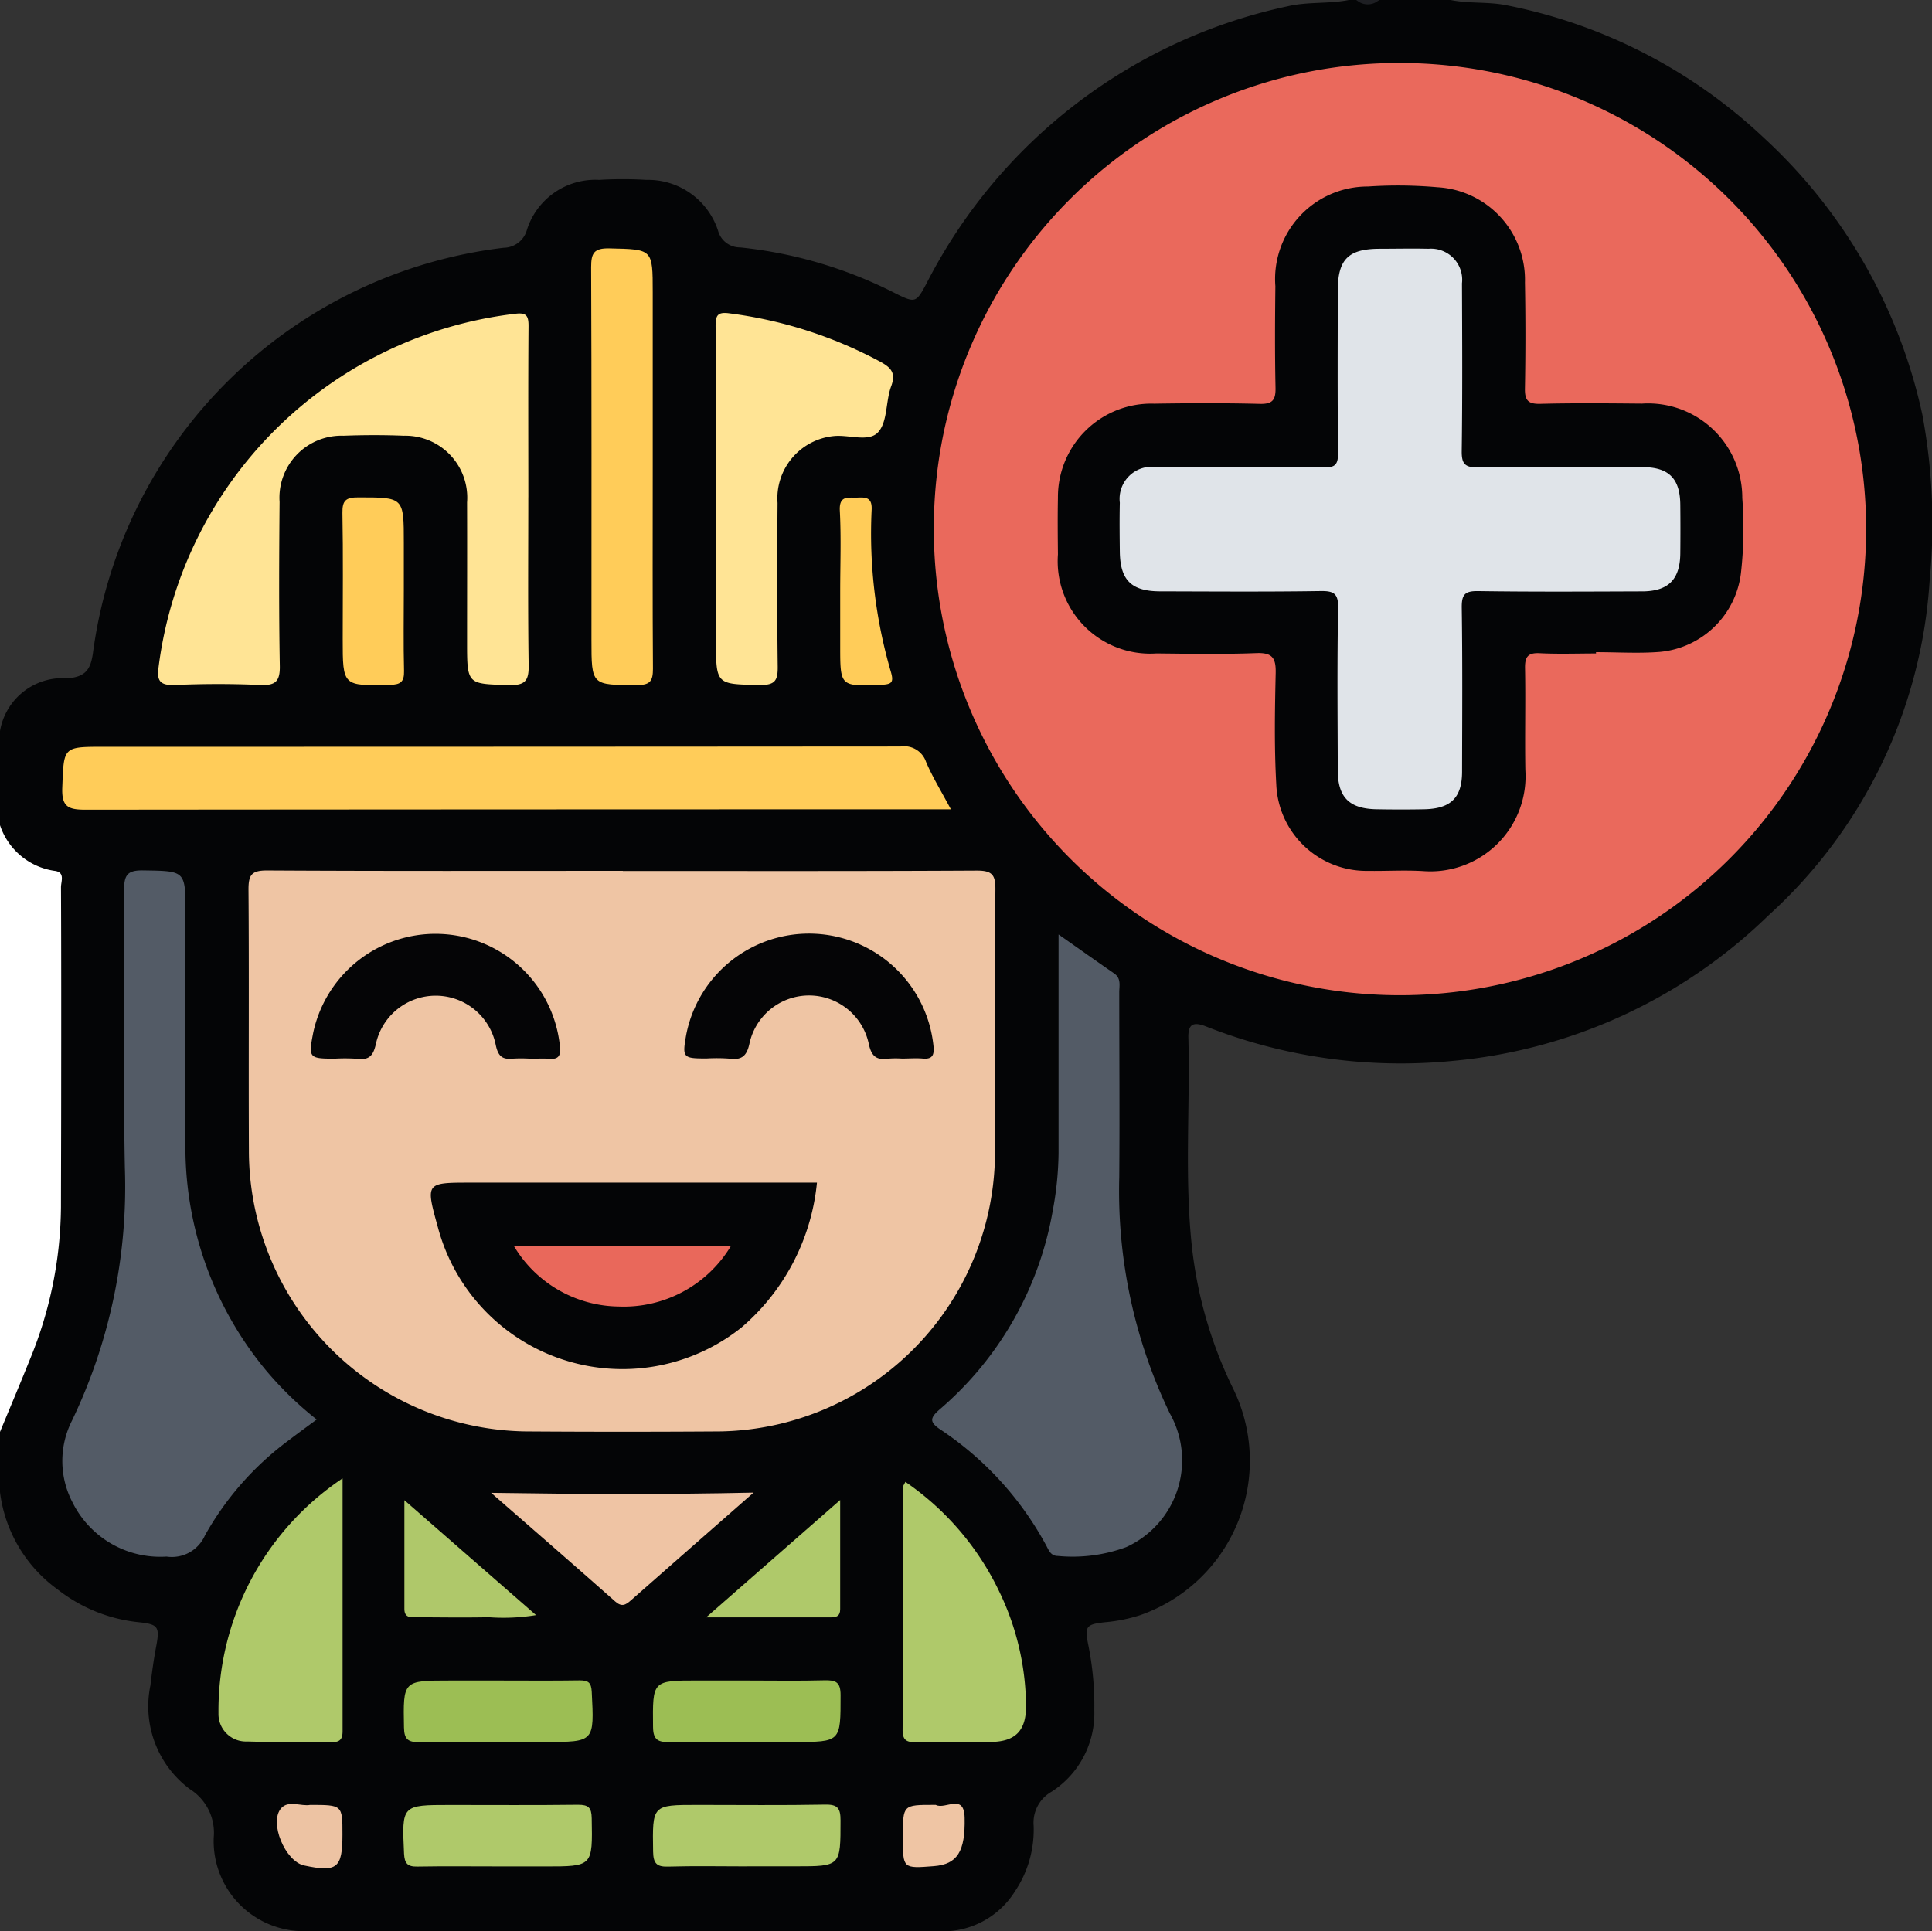 <svg xmlns="http://www.w3.org/2000/svg" xmlns:xlink="http://www.w3.org/1999/xlink" width="61.397" height="61.381" viewBox="0 0 61.397 61.381">
  <rect x="0" y="0" width="61.397" height="61.381" fill="#333333" stroke="none"/>
  <defs>
    <clipPath id="clip-path">
      <rect id="Rectángulo_324972" data-name="Rectángulo 324972" width="61.397" height="61.381" fill="none"/>
    </clipPath>
  </defs>
  <g id="Grupo_876401" data-name="Grupo 876401" transform="translate(0 0)">
    <g id="Grupo_876400" data-name="Grupo 876400" transform="translate(0 0)" clip-path="url(#clip-path)">
      <path id="Trazado_614129" data-name="Trazado 614129" d="M42.866,0h.239a.916.916,0,0,0,.718,0H46.1c.584.121,1.186.049,1.77.167a16.583,16.583,0,0,1,8.187,4.217,16.762,16.762,0,0,1,5.034,8.8,18.936,18.936,0,0,1,.229,5.3A15.692,15.692,0,0,1,56.194,29.1a16.529,16.529,0,0,1-10.023,4.618,16.87,16.87,0,0,1-7.859-1.1c-.4-.154-.558-.061-.547.363.057,2.212-.126,4.428.112,6.637a13.636,13.636,0,0,0,1.311,4.517,5.2,5.2,0,0,1-2.958,7.2,5.068,5.068,0,0,1-1.111.223c-.605.066-.654.133-.536.715a9.689,9.689,0,0,1,.193,2.08,2.967,2.967,0,0,1-1.354,2.589,1.132,1.132,0,0,0-.574,1.084,3.515,3.515,0,0,1-.6,2.095,2.708,2.708,0,0,1-2.425,1.26c-4.528-.014-9.057-.005-13.585-.005q-3.233,0-6.464,0A2.865,2.865,0,0,1,6.792,58.4a1.637,1.637,0,0,0-.762-1.54,3.278,3.278,0,0,1-1.25-3.294c.048-.415.106-.831.184-1.243.117-.621.063-.7-.558-.765a4.994,4.994,0,0,1-2.571-1.039A4.5,4.5,0,0,1,0,47.425V45.509a7.208,7.208,0,0,1,.679-2.142A12.616,12.616,0,0,0,1.741,38.2q-.019-4.751.005-9.5a.907.907,0,0,0-.65-1.035A1.654,1.654,0,0,1,0,26.227V23.234a2.021,2.021,0,0,1,2.153-1.675c.579-.047.728-.3.8-.8A14.958,14.958,0,0,1,16.007,7.875a.775.775,0,0,0,.739-.572,2.281,2.281,0,0,1,2.294-1.585,12.367,12.367,0,0,1,1.5,0A2.341,2.341,0,0,1,22.82,7.335a.72.72,0,0,0,.7.529,13.973,13.973,0,0,1,4.96,1.473c.606.3.638.281.958-.317A16.831,16.831,0,0,1,40.922.2c.641-.15,1.3-.072,1.944-.2" transform="translate(0 0)" fill="#040506"/>
      <path id="Trazado_614130" data-name="Trazado 614130" d="M0,28.694a2.151,2.151,0,0,0,1.725,1.45c.356.038.213.335.213.521.01,2.132.008,4.264.006,6.4,0,1.256-.005,2.511-.007,3.767a12.925,12.925,0,0,1-.975,4.813C.65,46.423.321,47.2,0,47.976V28.694" transform="translate(0 -2.467)" fill="#fff"/>
      <path id="Trazado_614131" data-name="Trazado 614131" d="M47.878,0a.534.534,0,0,1-.718,0Z" transform="translate(-4.054 0)" fill="#1e1f23"/>
      <path id="Trazado_614132" data-name="Trazado 614132" d="M47.337,2.192A14.814,14.814,0,1,1,32.468,16.83,14.775,14.775,0,0,1,47.337,2.192" transform="translate(-2.791 -0.189)" fill="#ea695c"/>
      <path id="Trazado_614133" data-name="Trazado 614133" d="M20.536,30.285c3.751,0,7.5.009,11.253-.012.476,0,.59.129.587.594-.022,2.753,0,5.507-.013,8.261a8.889,8.889,0,0,1-8.939,8.97q-2.9.019-5.806,0a8.929,8.929,0,0,1-8.965-8.968c-.013-2.753.008-5.507-.013-8.261,0-.46.1-.6.584-.6,3.77.022,7.541.012,11.312.012" transform="translate(-0.743 -2.603)" fill="#efc5a4"/>
      <path id="Trazado_614134" data-name="Trazado 614134" d="M10.25,47.719c-.313.232-.6.439-.879.653A9.577,9.577,0,0,0,6.7,51.4a1.148,1.148,0,0,1-1.221.675,3.11,3.11,0,0,1-2.984-1.714,2.835,2.835,0,0,1-.025-2.6,17.191,17.191,0,0,0,1.684-8.04c-.057-2.951,0-5.9-.024-8.854,0-.477.133-.605.6-.6,1.35.021,1.35,0,1.35,1.343,0,2.413-.007,4.826,0,7.238a11.124,11.124,0,0,0,2.506,7.244,10.985,10.985,0,0,0,1.661,1.624" transform="translate(-0.186 -2.603)" fill="#535b66"/>
      <path id="Trazado_614135" data-name="Trazado 614135" d="M36.426,32.494c.642.451,1.2.847,1.77,1.241.227.158.158.392.159.6,0,1.955.016,3.91,0,5.865a16.277,16.277,0,0,0,1.608,7.518,3.032,3.032,0,0,1-1.387,4.247,4.922,4.922,0,0,1-2.173.281c-.229,0-.287-.184-.372-.337a10.278,10.278,0,0,0-3.351-3.675c-.375-.248-.333-.38-.035-.643a10.723,10.723,0,0,0,3.595-6.313,10.42,10.42,0,0,0,.186-1.839q0-3.142,0-6.284v-.662" transform="translate(-2.786 -2.794)" fill="#535b66"/>
      <path id="Trazado_614136" data-name="Trazado 614136" d="M17.261,16.744c0,1.775-.016,3.55.011,5.325.007.473-.082.656-.608.643-1.348-.036-1.349-.008-1.349-1.377,0-1.475.005-2.951,0-4.428a1.969,1.969,0,0,0-2.013-2.12c-.637-.026-1.276-.024-1.914,0a1.971,1.971,0,0,0-2.031,2.105c-.015,1.735-.024,3.471.007,5.205.01.509-.145.634-.634.612-.895-.041-1.8-.038-2.691,0-.459.019-.594-.108-.528-.565A12.95,12.95,0,0,1,16.829,10.913c.356-.046.441.041.439.387-.014,1.815-.006,3.63-.006,5.445" transform="translate(-0.472 -0.938)" fill="#ffe495"/>
      <path id="Trazado_614137" data-name="Trazado 614137" d="M30.409,27.954H29.72q-13.408,0-26.816.012c-.55,0-.762-.091-.739-.7.051-1.3.015-1.3,1.317-1.3q12.66,0,25.32-.009a.736.736,0,0,1,.813.489c.207.489.491.945.792,1.513" transform="translate(-0.186 -2.231)" fill="#ffcc59"/>
      <path id="Trazado_614138" data-name="Trazado 614138" d="M24.887,16.794c0-1.834.007-3.668-.007-5.5,0-.335.066-.447.428-.4a13.829,13.829,0,0,1,4.8,1.536c.338.185.512.352.352.782-.178.478-.111,1.124-.413,1.459s-.946.065-1.439.128a1.987,1.987,0,0,0-1.759,2.125c-.014,1.734-.016,3.469.005,5.2.005.426-.076.589-.548.582-1.414-.021-1.414,0-1.414-1.43V16.794" transform="translate(-2.139 -0.936)" fill="#ffe495"/>
      <path id="Trazado_614139" data-name="Trazado 614139" d="M22.51,15.6c0,2.132-.008,4.265.007,6.4,0,.376-.08.515-.49.516-1.464,0-1.464.022-1.464-1.44,0-3.946.007-7.892-.01-11.838,0-.449.086-.609.575-.6,1.381.032,1.382.007,1.382,1.4V15.6" transform="translate(-1.767 -0.743)" fill="#ffcc59"/>
      <path id="Trazado_614140" data-name="Trazado 614140" d="M11.54,51.407c0,2.783,0,5.407,0,8.031,0,.256-.083.355-.342.351-.9-.013-1.792.008-2.687-.021a.874.874,0,0,1-.915-.9,8.881,8.881,0,0,1,3.94-7.459" transform="translate(-0.653 -4.42)" fill="#afc96a"/>
      <path id="Trazado_614141" data-name="Trazado 614141" d="M31.47,51.527a8.835,8.835,0,0,1,2.984,3.488,8.489,8.489,0,0,1,.85,3.627c.005.781-.324,1.137-1.106,1.151s-1.595-.006-2.393.008c-.3.005-.425-.066-.423-.395.013-2.573.009-5.146.014-7.719,0-.034.03-.068.074-.16" transform="translate(-2.698 -4.43)" fill="#afc96a"/>
      <path id="Trazado_614142" data-name="Trazado 614142" d="M25.417,51.9c-1.364,1.2-2.634,2.308-3.9,3.425-.17.15-.292.218-.5.034-1.276-1.131-2.565-2.248-3.942-3.451,2.819.043,5.513.056,8.342-.007" transform="translate(-1.468 -4.462)" fill="#efc4a4"/>
      <path id="Trazado_614143" data-name="Trazado 614143" d="M13.856,20.243c0,.857-.015,1.716.007,2.572.008.345-.111.431-.444.439-1.505.034-1.505.045-1.505-1.458,0-1.336.016-2.673-.009-4.008-.007-.4.117-.493.5-.492,1.451,0,1.451-.012,1.451,1.451v1.5" transform="translate(-1.023 -1.487)" fill="#ffcc59"/>
      <path id="Trazado_614144" data-name="Trazado 614144" d="M17.065,58.434c.856,0,1.71.009,2.566-.005.277,0,.366.073.381.365.081,1.594.091,1.593-1.484,1.593-1.333,0-2.665-.01-4,.007-.356,0-.476-.094-.483-.467-.027-1.493-.041-1.493,1.467-1.493h1.551" transform="translate(-1.207 -5.023)" fill="#9cbe54"/>
      <path id="Trazado_614145" data-name="Trazado 614145" d="M25.695,58.434c.818,0,1.636.015,2.453-.007.36-.009.518.049.517.474,0,1.485.016,1.486-1.48,1.486-1.317,0-2.633-.01-3.95.005-.361,0-.526-.057-.53-.483-.014-1.476-.032-1.476,1.434-1.476h1.556" transform="translate(-1.952 -5.023)" fill="#9cbe54"/>
      <path id="Trazado_614146" data-name="Trazado 614146" d="M17.029,64.714c-.856,0-1.711-.01-2.567.005-.308.005-.4-.1-.417-.41-.071-1.549-.081-1.548,1.468-1.548,1.354,0,2.706.01,4.059-.007.336,0,.431.089.437.43.027,1.531.039,1.531-1.488,1.531H17.029" transform="translate(-1.205 -5.395)" fill="#afc96a"/>
      <path id="Trazado_614147" data-name="Trazado 614147" d="M25.682,64.713c-.836,0-1.672-.017-2.506.007-.375.012-.463-.123-.47-.479-.023-1.482-.036-1.482,1.415-1.482,1.353,0,2.7.016,4.056-.01.4-.008.485.124.485.5,0,1.462.01,1.462-1.43,1.462h-1.55" transform="translate(-1.951 -5.395)" fill="#afc96a"/>
      <path id="Trazado_614148" data-name="Trazado 614148" d="M14.058,52.164l4.185,3.653a6.369,6.369,0,0,1-1.5.067c-.755.015-1.51.005-2.266,0-.194,0-.419.043-.418-.271,0-1.1,0-2.207,0-3.452" transform="translate(-1.208 -4.485)" fill="#afc86a"/>
      <path id="Trazado_614149" data-name="Trazado 614149" d="M28.811,52.163c0,1.248,0,2.355,0,3.464,0,.219-.111.261-.3.261-1.268,0-2.536,0-3.959,0l4.253-3.724" transform="translate(-2.111 -4.485)" fill="#afc96a"/>
      <path id="Trazado_614150" data-name="Trazado 614150" d="M29.211,20.292c0-.856.033-1.714-.012-2.568-.027-.511.277-.406.565-.421s.469.011.445.406a15.682,15.682,0,0,0,.611,5.128c.1.342.03.4-.3.416-1.309.052-1.309.061-1.309-1.228V20.292" transform="translate(-2.51 -1.488)" fill="#ffcc59"/>
      <path id="Trazado_614151" data-name="Trazado 614151" d="M10.682,62.757c1.028,0,1.028,0,1.028.943,0,1.069-.172,1.207-1.219.982-.6-.128-1.124-1.37-.728-1.82.232-.264.642-.051.919-.105" transform="translate(-0.827 -5.393)" fill="#edc3a3"/>
      <path id="Trazado_614152" data-name="Trazado 614152" d="M32.381,62.757c.02,0,.044-.007.059,0,.3.156.9-.388.914.41.023,1.068-.23,1.478-.979,1.536-.983.077-.983.077-.983-.889v-.059c0-1,0-1,.989-1" transform="translate(-2.699 -5.392)" fill="#efc5a4"/>
      <path id="Trazado_614153" data-name="Trazado 614153" d="M53.889,21.324c-.6,0-1.2.022-1.8-.008-.382-.019-.47.126-.463.483.02,1.078-.009,2.155.01,3.232a3.022,3.022,0,0,1-3.215,3.212c-.6-.039-1.2,0-1.8-.009a2.865,2.865,0,0,1-2.9-2.748c-.066-1.174-.046-2.354-.019-3.53.012-.483-.1-.664-.619-.643-1.057.04-2.115.021-3.172.01a2.938,2.938,0,0,1-3.129-3.147c-.006-.6-.012-1.2,0-1.8a2.965,2.965,0,0,1,3.063-2.99c1.117-.018,2.235-.022,3.352.006.406.01.507-.125.5-.508-.023-1.077-.017-2.154-.005-3.232a2.94,2.94,0,0,1,2.94-3.168,14.17,14.17,0,0,1,2.211.023,2.947,2.947,0,0,1,2.78,3.026q.03,1.675,0,3.352c-.009.379.083.517.49.506,1.076-.028,2.153-.016,3.23-.007a2.993,2.993,0,0,1,3.187,3,12.663,12.663,0,0,1-.043,2.39,2.858,2.858,0,0,1-2.573,2.5c-.674.054-1.356.009-2.033.009v.033" transform="translate(-3.162 -0.555)" fill="#040506"/>
      <path id="Trazado_614154" data-name="Trazado 614154" d="M27.249,41.122a6.947,6.947,0,0,1-2.394,4.6A6.069,6.069,0,0,1,15.2,42.531c-.39-1.409-.39-1.409,1.052-1.409h11Z" transform="translate(-1.287 -3.535)" fill="#040506"/>
      <path id="Trazado_614155" data-name="Trazado 614155" d="M30.718,36.437a3.03,3.03,0,0,0-.418,0c-.4.058-.563-.059-.652-.5a1.939,1.939,0,0,0-3.788.036c-.088.4-.261.516-.64.465a5.508,5.508,0,0,0-.717-.005c-.759,0-.779-.024-.649-.757a3.976,3.976,0,0,1,7.858.369c.025.273-.028.418-.338.391-.218-.019-.438,0-.657,0" transform="translate(-2.046 -2.792)" fill="#050506"/>
      <path id="Trazado_614156" data-name="Trazado 614156" d="M17.726,36.437a4.632,4.632,0,0,0-.478,0c-.345.037-.488-.055-.568-.449a1.945,1.945,0,0,0-3.809,0c-.083.354-.21.5-.579.456a5.674,5.674,0,0,0-.717-.005c-.829,0-.848-.023-.693-.821a3.974,3.974,0,0,1,7.842.441c.027.288-.044.408-.343.384-.218-.017-.438,0-.657,0" transform="translate(-0.929 -2.792)" fill="#050506"/>
      <path id="Trazado_614157" data-name="Trazado 614157" d="M42.782,15.589c.877,0,1.757-.022,2.633.01.387.014.457-.117.453-.472-.018-1.716-.01-3.432-.007-5.148,0-.993.335-1.325,1.328-1.328.518,0,1.037-.013,1.556,0a.989.989,0,0,1,1.062,1.1c.007,1.776.017,3.552-.008,5.328-.006.428.117.526.531.521,1.735-.024,3.472-.012,5.207-.009.839,0,1.2.357,1.208,1.193q.008.777,0,1.556c-.01.824-.382,1.2-1.217,1.2-1.736.006-3.472.017-5.207-.009-.424-.006-.526.109-.521.526.026,1.736.014,3.472.01,5.208,0,.833-.357,1.185-1.21,1.2-.5.01-1,.009-1.5,0-.873-.014-1.239-.377-1.24-1.243-.005-1.717-.022-3.433.011-5.149.009-.466-.133-.55-.563-.543-1.7.026-3.392.013-5.088.009-.918,0-1.274-.354-1.286-1.259-.006-.519-.012-1.038,0-1.557a1.019,1.019,0,0,1,1.15-1.134c.9-.006,1.8,0,2.694,0" transform="translate(-3.347 -0.744)" fill="#e0e4e9"/>
      <path id="Trazado_614158" data-name="Trazado 614158" d="M24.765,43.324a3.972,3.972,0,0,1-3.576,1.925,3.928,3.928,0,0,1-3.323-1.925Z" transform="translate(-1.536 -3.725)" fill="#e9685b"/>
    </g>
  </g>
</svg>

